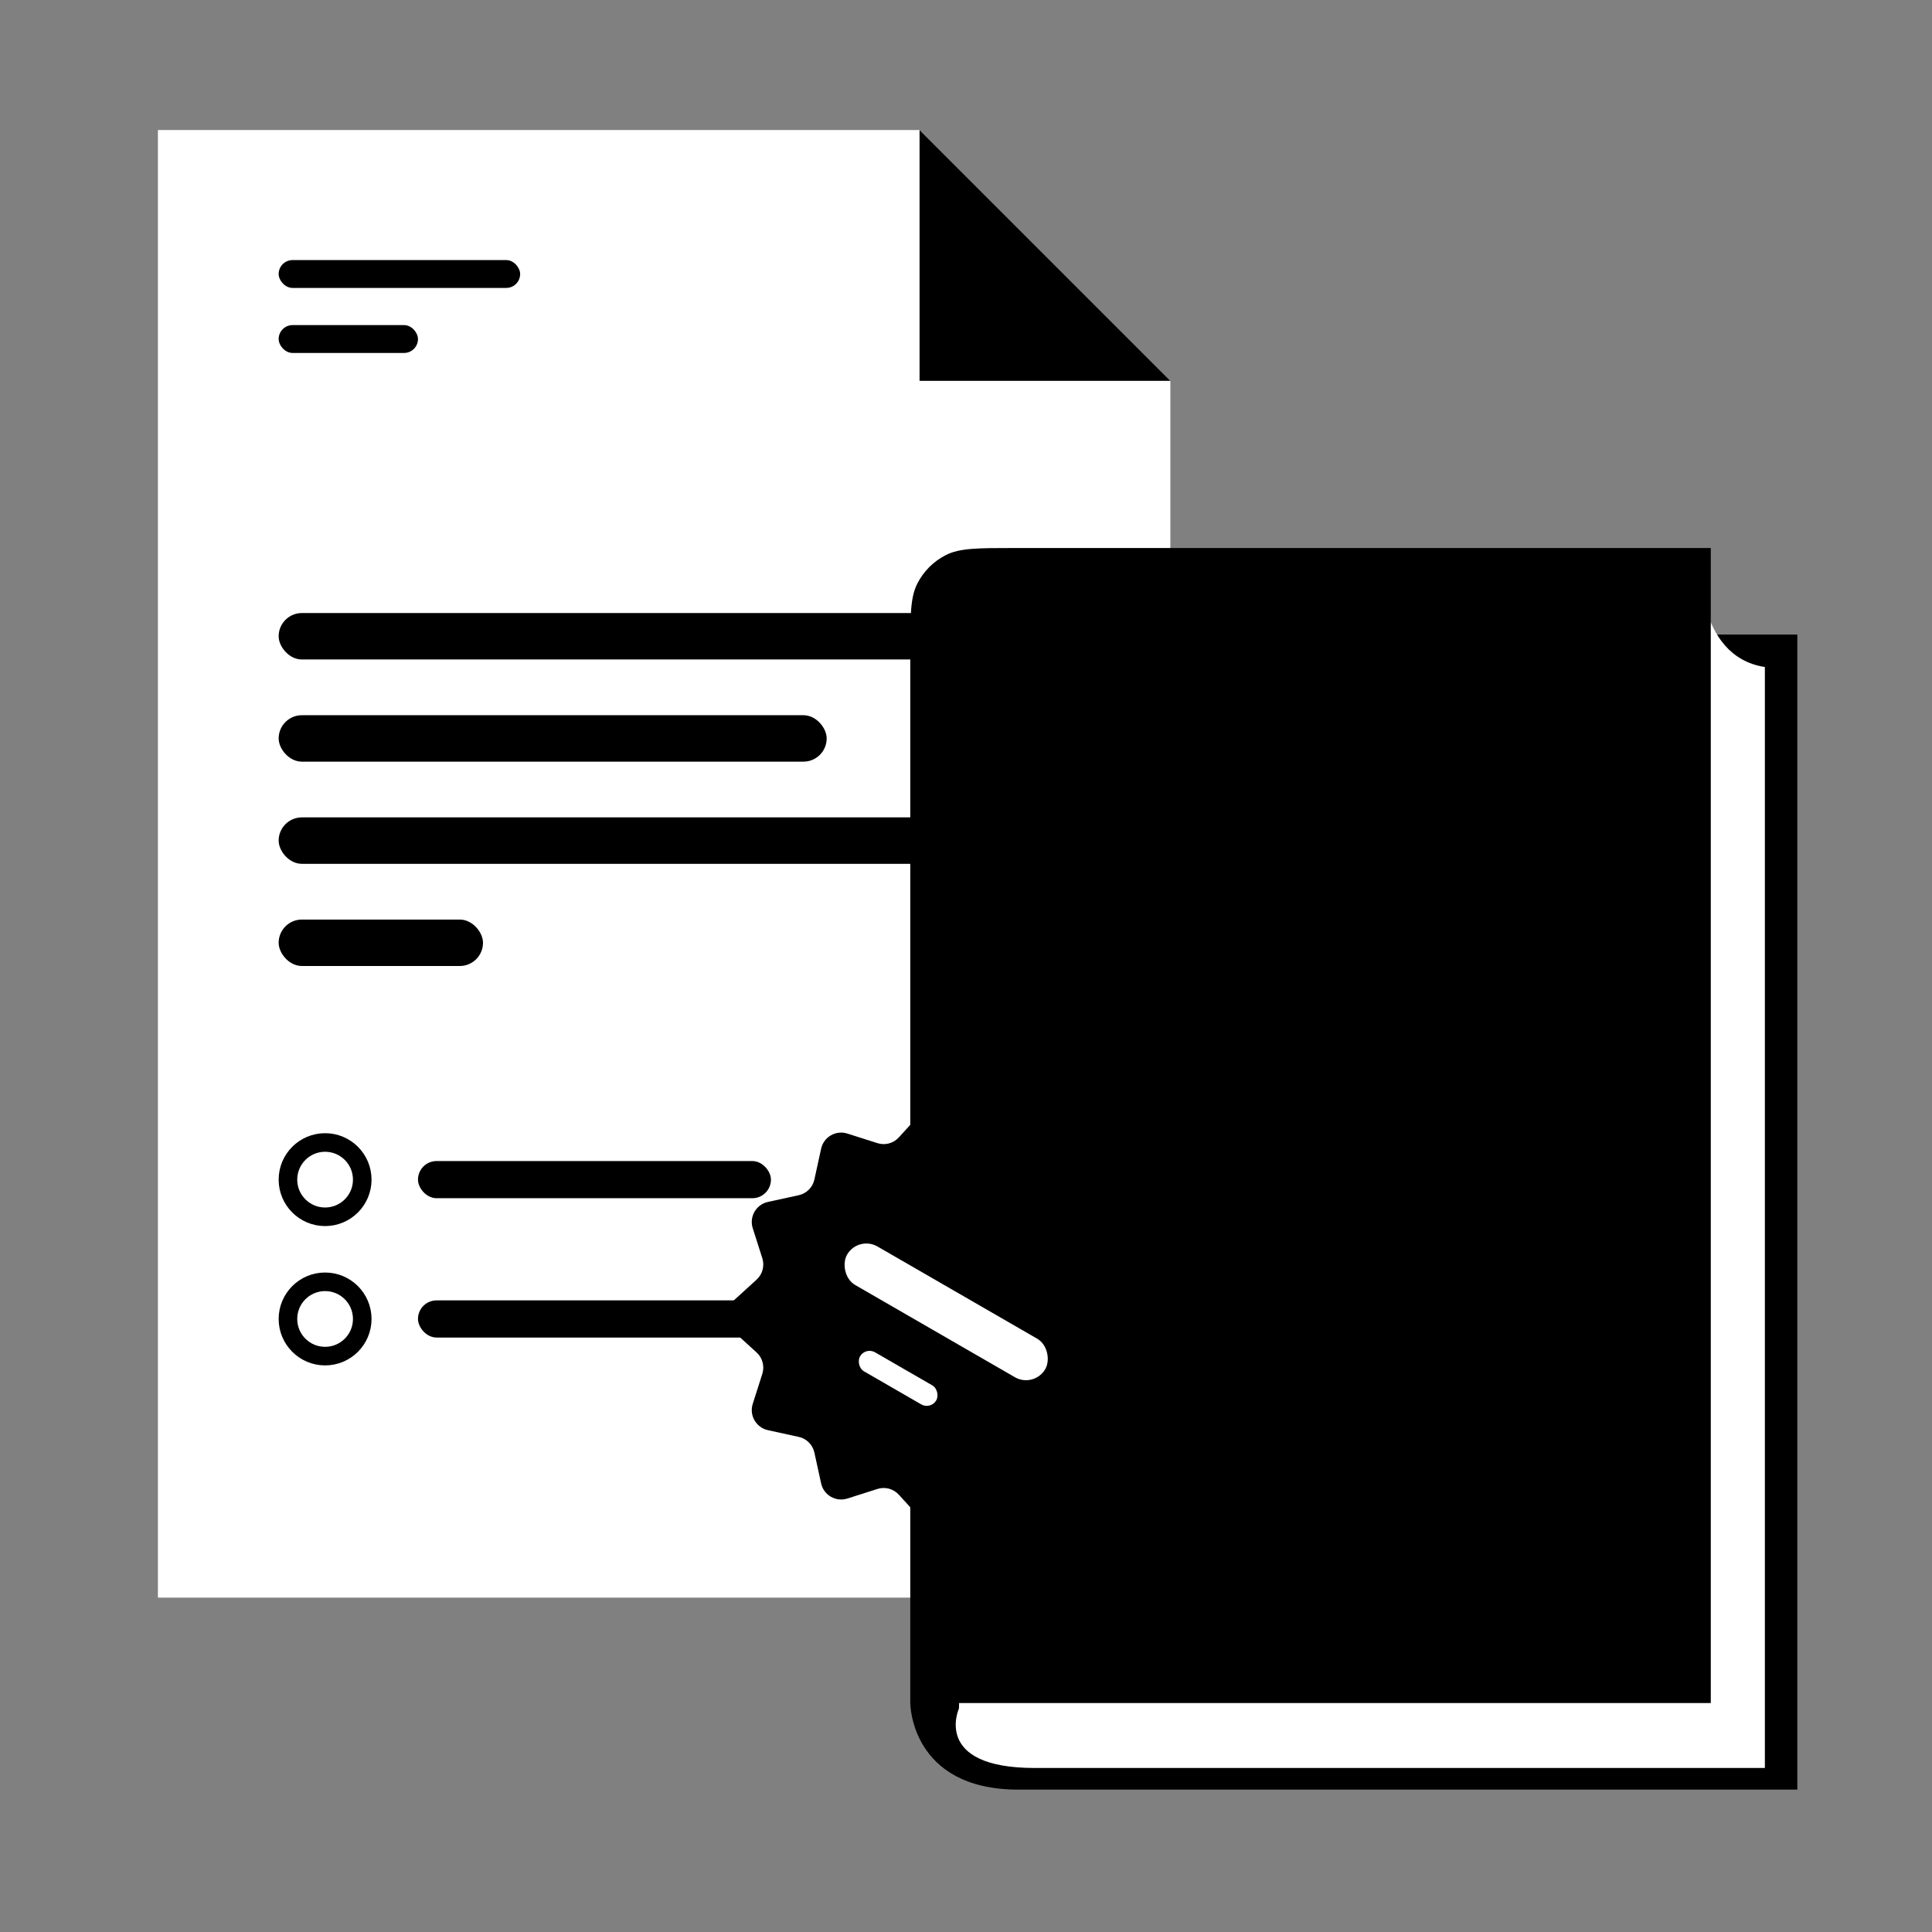 <svg width="208" height="208" viewBox="0 0 208 208" fill="none" xmlns="http://www.w3.org/2000/svg">
<rect x="0" y="0" width="208" height="208" fill="#808080" stroke="none"/>
<path d="M17 14H99L126 41V172H17V14Z" fill="white" style="fill:white;fill:white;fill-opacity:1;"/>
<path d="M126 41L99 14V41H126Z" fill="#E1E1E1" style="fill:#E1E1E1;fill:color(display-p3 0.883 0.883 0.883);fill-opacity:1;"/>
<rect x="30" y="28" width="26" height="3" rx="1.5" fill="#86909A" style="fill:#86909A;fill:color(display-p3 0.524 0.566 0.604);fill-opacity:1;"/>
<rect x="30" y="35" width="15" height="3" rx="1.5" fill="#86909A" style="fill:#86909A;fill:color(display-p3 0.524 0.566 0.604);fill-opacity:1;"/>
<rect x="30" y="66" width="79" height="5" rx="2.5" fill="#86909A" style="fill:#86909A;fill:color(display-p3 0.524 0.566 0.604);fill-opacity:1;"/>
<rect x="30" y="77" width="59" height="5" rx="2.5" fill="#86909A" style="fill:#86909A;fill:color(display-p3 0.524 0.566 0.604);fill-opacity:1;"/>
<rect x="30" y="88" width="79" height="5" rx="2.5" fill="#86909A" style="fill:#86909A;fill:color(display-p3 0.524 0.566 0.604);fill-opacity:1;"/>
<rect x="30" y="99" width="22" height="5" rx="2.5" fill="#86909A" style="fill:#86909A;fill:color(display-p3 0.524 0.566 0.604);fill-opacity:1;"/>
<rect x="45" y="125" width="38" height="4" rx="2" fill="#86909A" style="fill:#86909A;fill:color(display-p3 0.524 0.566 0.604);fill-opacity:1;"/>
<circle cx="35" cy="127" r="4" stroke="#84C98F" style="stroke:#84C98F;stroke:color(display-p3 0.518 0.787 0.561);stroke-opacity:1;" stroke-width="2"/>
<rect x="45" y="140" width="38" height="4" rx="2" fill="#86909A" style="fill:#86909A;fill:color(display-p3 0.524 0.566 0.604);fill-opacity:1;"/>
<circle cx="35" cy="142" r="4" stroke="#84C98F" style="stroke:#84C98F;stroke:color(display-p3 0.518 0.787 0.561);stroke-opacity:1;" stroke-width="2"/>
<path d="M109.646 68.317H193.501V192.671C193.501 192.671 121.293 192.671 109.646 192.671C98 192.671 98 183.353 98 183.353L109.646 68.317Z" fill="#84C98F" style="fill:#84C98F;fill:color(display-p3 0.518 0.787 0.561);fill-opacity:1;"/>
<path d="M106.152 65.988L183.019 60.165C183.019 60.165 182.437 70.647 190.007 71.811V190.341C190.007 190.341 122.457 190.341 111.393 190.341C100.329 190.341 103.241 183.936 103.241 183.936L106.152 65.988Z" fill="white" style="fill:white;fill:white;fill-opacity:1;"/>
<path d="M98 70.2C98 66.28 98 64.319 98.763 62.822C99.434 61.505 100.505 60.434 101.822 59.763C103.319 59 105.28 59 109.2 59H184.184V183.353H98V70.2Z" fill="#84C98F" style="fill:#84C98F;fill:color(display-p3 0.518 0.787 0.561);fill-opacity:1;"/>
<rect x="115.847" y="100.895" width="49.881" height="11.428" rx="3" fill="#98CFA1" stroke="#B0DCEF" style="fill:#98CFA1;fill:color(display-p3 0.596 0.812 0.63);fill-opacity:1;stroke:#B0DCEF;stroke:color(display-p3 0.691 0.864 0.938);stroke-opacity:1;" stroke-width="2"/>
<rect x="134.879" y="168.145" width="11.818" height="3.883" rx="1.941" fill="#98CFA1" stroke="#B0DCEF" style="fill:#98CFA1;fill:color(display-p3 0.596 0.812 0.63);fill-opacity:1;stroke:#B0DCEF;stroke:color(display-p3 0.691 0.864 0.938);stroke-opacity:1;"/>
<path d="M110.146 122.04C111.384 121.646 112.693 122.402 112.971 123.671L113.697 126.992C113.881 127.834 114.539 128.492 115.381 128.676L118.702 129.402C119.971 129.68 120.727 130.989 120.333 132.227L119.301 135.466C119.04 136.287 119.28 137.186 119.918 137.766L122.43 140.056C123.391 140.931 123.391 142.442 122.43 143.317L119.918 145.607C119.28 146.187 119.04 147.086 119.301 147.907L120.333 151.146C120.727 152.384 119.971 153.693 118.702 153.971L115.381 154.697C114.539 154.881 113.881 155.539 113.697 156.381L112.971 159.702C112.693 160.971 111.384 161.727 110.146 161.333L106.907 160.301C106.086 160.04 105.187 160.28 104.607 160.918L102.317 163.43C101.442 164.391 99.931 164.391 99.056 163.43L96.766 160.918C96.186 160.28 95.287 160.04 94.466 160.301L91.227 161.333C89.989 161.727 88.68 160.971 88.402 159.702L87.676 156.381C87.492 155.539 86.834 154.881 85.992 154.697L82.671 153.971C81.402 153.693 80.646 152.384 81.04 151.146L82.072 147.907C82.333 147.086 82.093 146.187 81.456 145.607L78.943 143.317C77.982 142.442 77.982 140.931 78.943 140.056L81.456 137.766C82.093 137.186 82.333 136.287 82.072 135.466L81.04 132.227C80.646 130.989 81.402 129.68 82.671 129.402L85.992 128.676C86.834 128.492 87.492 127.834 87.676 126.992L88.402 123.671C88.68 122.402 89.989 121.646 91.227 122.04L94.466 123.072C95.287 123.333 96.186 123.093 96.766 122.456L99.056 119.943C99.931 118.982 101.442 118.982 102.317 119.943L104.607 122.456C105.187 123.093 106.086 123.333 106.907 123.072L110.146 122.04Z" fill="#EDD21C" style="fill:#EDD21C;fill:color(display-p3 0.929 0.824 0.108);fill-opacity:1;"/>
<rect x="92.395" y="133" width="24.641" height="4.791" rx="2.395" transform="rotate(30 92.395 133)" fill="white" style="fill:white;fill:white;fill-opacity:1;"/>
<rect x="93.184" y="145" width="9.476" height="2.368" rx="1.184" transform="rotate(30 93.184 145)" fill="white" style="fill:white;fill:white;fill-opacity:1;"/>
</svg>
